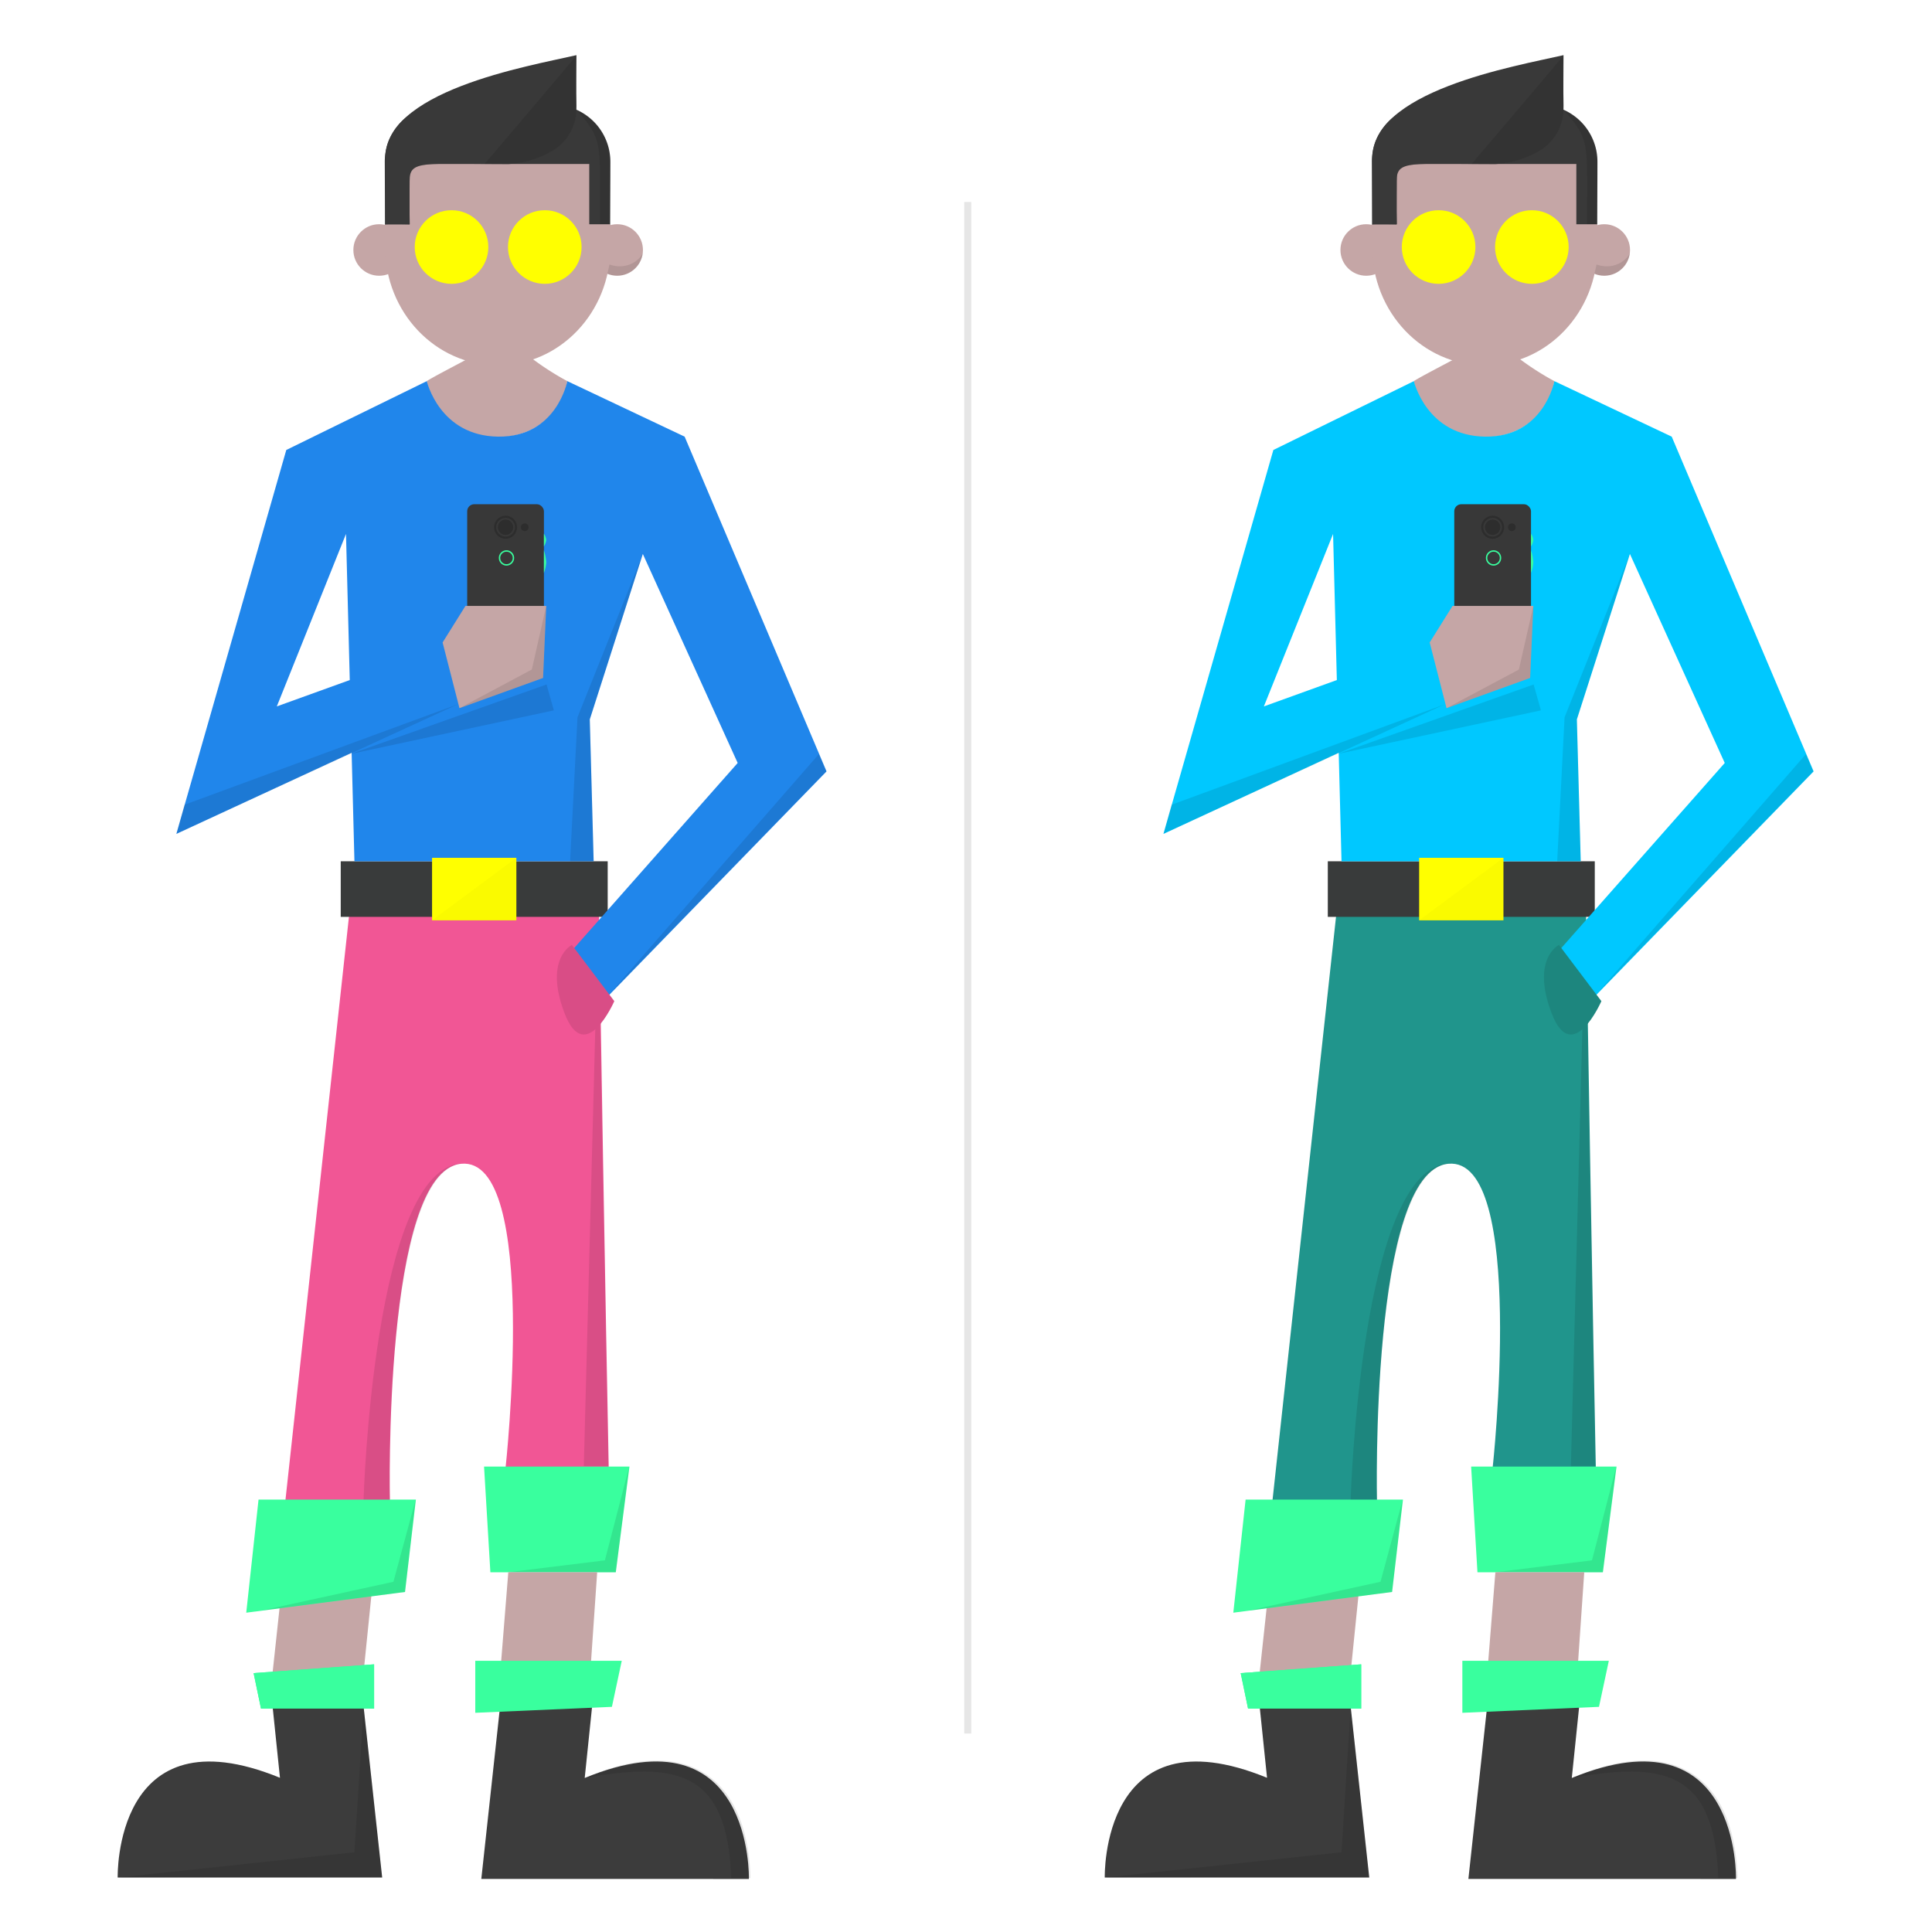 <svg xmlns="http://www.w3.org/2000/svg" xmlns:xlink="http://www.w3.org/1999/xlink" viewBox="657 159 550 550"><defs><style>.a{clip-path:url(#b);}.b{fill:#f15695;}.c{fill:#c5a6a6;}.d{fill:#393939;}.e{fill:#ff0;}.f{fill:#39ff9e;}.g{fill:rgba(0,0,0,0.1);}.h{fill:#393b3b;}.i{fill:#2dff98;}.j{fill:#3c3c3c;}.k{fill:#2086eb;}.l{fill:#383838;}.m{fill:#1d78d3;}.n{fill:rgba(0,0,0,0.02);}.o{fill:#d94d86;}.p,.r,.v,.x{fill:none;}.p{stroke:rgba(0,0,0,0.2);stroke-width:0.6px;}.q{fill:rgba(0,0,0,0.2);}.r{stroke:#39ff9e;stroke-width:0.4px;}.s{fill:#20958c;}.t{fill:#00c8ff;}.u{fill:#1d867e;}.v{stroke:rgba(0,0,0,0.1);stroke-width:2px;}.w{stroke:none;}.y{fill:#fff;}</style><clipPath id="b"><rect x="657" y="159" width="550" height="550"/></clipPath></defs><g id="a" class="a"><rect class="y" x="657" y="159" width="550" height="550"/><g transform="translate(629 159)"><path class="b" d="M.5.5h71c1.8,110.7,2.8,158.6,2.8,158.6H44.9s9.8-88.9-12.6-86.8S12,168.6,12,168.6H-17.8Z" transform="translate(127 259)"/><path class="c" d="M29.2,14.1a80.422,80.422,0,0,0,11.3,7.4c-1.3,8.7-9,16-20,16-10.007,0-18.482-6.817-20-16,1.216-.918,11.556-6.22,13.6-7.4C19.408,11.035,26.107,11.791,29.2,14.1Z" transform="translate(149 87)"/><path class="c" d="M470.6,647.333,468.5,666.8h25.9l2.4-23.6Z" transform="translate(-363 -189.7)"/><g transform="translate(-169 -27)"><path class="d" d="M16.055,0h32.11A16.2,16.2,0,0,1,64.22,16.349l-.067,18.325H.067L0,16.349A16.2,16.2,0,0,1,16.055,0Z" transform="translate(306.538 56.863)"/><circle class="c" cx="7.335" cy="7.335" r="7.335" transform="translate(297.597 90.83)"/><circle class="c" cx="7.335" cy="7.335" r="7.335" transform="translate(365.362 90.83)"/><path class="c" d="M32.522,14.7H58.579V31.868h6.008c-.338,3.76,0,2.135,0,6.456,0,18.61-14.356,33.7-32.065,33.7S.457,56.934.457,38.323c0-1.723-.2-3.192,0-6.456,1.776-.128,3.443-.071,7.021,0-.163-4.753,0-10.923,0-17.168Z" transform="translate(306.171 58.979)"/><circle class="e" cx="10.479" cy="10.479" r="10.479" transform="translate(315.062 86.844)"/><circle class="e" cx="10.479" cy="10.479" r="10.479" transform="translate(341.609 86.844)"/><path class="d" d="M55.1-12.3c0,5.4-.1,9.8,0,14.5C55.436,18,35.7,18.7,35.7,18.7c-24.4,0-28.1-1.2-28.1,4.8V35.9H.7V18.1C-.8-2.1,41.7-9.2,55.1-12.3Z" transform="translate(306 55)"/></g><path class="f" d="M464.6,616.9l-3.5,32.2,45.2-5.9,3.1-26.3Z" transform="translate(-363 -190)"/><path class="f" d="M531.8,607.5l1.8,30.1h35.7l3.9-30.1Z" transform="translate(-366 -190)"/><path class="g" d="M768.2,554.1l-2.9-156.4-4.1,156.4Z" transform="translate(-567 -136.7)"/><rect class="h" width="76" height="15.822" transform="translate(125 245.189)"/><path class="g" d="M698.5,587.9H706c-.6-18.7.7-93.7,20.5-95.7C701.3,493.4,698.5,587.9,698.5,587.9Z" transform="translate(-567 -161)"/><path class="c" d="M536.7,637.6l-2.1,26.2h25.6l1.8-26.2Z" transform="translate(-364 -190)"/><path class="i" d="M462.2,666.3l2.1,10.1h32.2V663.8Z" transform="translate(-362 -190)"/><path class="j" d="M466.7,669.1c-47.4-19.4-46.2,28.4-46.2,28.4h75.3l-5.3-48.7H464.6Z" transform="translate(-359 -163)"/><path class="f" d="M462.2,666.3l2.1,10.1h32.2V663.8Z" transform="translate(-362 -190)"/><path class="j" d="M449.938,669.35c47.954-19.639,46.74,28.75,46.74,28.75H420.5l5.362-49.3h26.2Z" transform="translate(-255.481 -163.2)"/><path class="f" d="M528.3,658.8v14.8l38.9-1.7,2.8-13.1Z" transform="translate(-365 -186)"/><path class="g" d="M809.461,696.516s-.7.1-5.5.1c-1.5-31.1-16.872-32.611-41.793-27.875,27.881-12.789,45.682-1.4,47.278,26.979" transform="matrix(1, 0.017, -0.017, 1, -555.982, -175.637)"/><path class="g" d="M699.5,652l5.2,48.2-75.1.3,67.3-7.2Z" transform="translate(-568 -166)"/><path class="g" d="M715.3,589l-3,26.2-40.9,5.3,37.6-8.2Z" transform="translate(-569 -162)"/><path class="g" d="M776.1,578.6l-3.8,30H741.5l27.7-3.4Z" transform="translate(-569 -161)"/><path class="k" d="M.5.5S4.1,16.1,20.8,16.3,40.5.5,40.5.5L73.9,16.3l40.4,95.3L48,179.8l-9.7-13.2L89,109.2,62,49.7,46.9,96.8,48,137.2H-20.1L-22.5,44-42.2,93.1,5.7,75.8,10,92l-80.8,37.4L-39.5,20.1Z" transform="translate(149 108)"/><path class="g" d="M653.5,389.1l-2.2,8.2,80-36.8Z" transform="translate(-573 -160)"/><path class="g" d="M757.3,407.2H764l-1.1-40.4L778,319.7l-18.6,46.5Z" transform="translate(-567 -162)"/><path class="g" d="M831.1,377.7l2.1,4.9L771.5,446Z" transform="translate(-570 -163)"/><rect class="l" width="21.845" height="32.767" rx="2" transform="translate(161 143.544)"/><path class="m" d="M754.761,364l2.339,7.293L699.8,385.7Z" transform="matrix(0.999, 0.035, -0.035, 0.999, -557.674, -195.194)"/><path class="c" d="M.5.5h23L22.6,21-1.2,29.6-6,10.9Z" transform="translate(160 172)"/><g transform="translate(-168 -4)"><rect class="e" width="24" height="17.8" transform="translate(319 248.2)"/><path class="n" d="M744,408.047v17.8H720Z" transform="translate(-401 -159.847)"/></g><path class="g" d="M753.5,335.5l-.9,20.5-23.8,8.6,20.6-11Z" transform="translate(-570 -163)"/><path class="o" d="M754.2,436.623l12.083,16.007S758,471.523,752.1,456.023,754.2,436.623,754.2,436.623Z" transform="translate(-563.4 -167.623)"/><g class="p" transform="translate(168.646 146.82)"><circle class="w" cx="3.277" cy="3.277" r="3.277"/><circle class="x" cx="3.277" cy="3.277" r="2.977"/></g><circle class="q" cx="2.184" cy="2.184" r="2.184" transform="translate(169.738 147.913)"/><g class="r" transform="translate(170 156.65)"><circle class="w" cx="2.184" cy="2.184" r="2.184"/><circle class="x" cx="2.184" cy="2.184" r="1.984"/></g><circle class="q" cx="1.092" cy="1.092" r="1.092" transform="translate(176.291 149.005)"/><path class="f" d="M0-.3A3.718,3.718,0,0,1,.655,1.448,4.391,4.391,0,0,1,0,3.3Z" transform="translate(182.845 152.254)"/><path class="f" d="M0,0A14.042,14.042,0,0,1,.655,3.386,10.3,10.3,0,0,1,0,6.444Z" transform="translate(182.845 156.65)"/><path class="g" d="M1352.5,245.3c-.3,1.476-.519,2.3-.6,2.6A7.324,7.324,0,0,0,1362,242C1361.2,244,1357.508,247.028,1352.5,245.3Z" transform="translate(-1151 -170)"/><path class="g" d="M829.9,217.7c15.7-18.4,26.2-30.9,26.2-30.9s-.4,2.4,0,11.3c.058,1.282,0,2.5,0,4.1a13.892,13.892,0,0,1-7.3,12,27.915,27.915,0,0,1-12,3.5Z" transform="translate(-664 -171)"/><path class="g" d="M862.8,234.8h2.9c-.122-9.558.5-19-.5-21.9a18.315,18.315,0,0,0-3.1-6.1,16.868,16.868,0,0,0-6-4.6C863.7,211.1,862.8,210.9,862.8,234.8Z" transform="translate(-664 -171)"/></g><g transform="translate(910 159)"><path class="s" d="M.5.5h71c1.8,110.7,2.8,158.6,2.8,158.6H44.9s9.8-88.9-12.6-86.8S12,168.6,12,168.6H-17.8Z" transform="translate(127 259)"/><path class="c" d="M29.2,14.1a80.422,80.422,0,0,0,11.3,7.4c-1.3,8.7-9,16-20,16-10.007,0-18.482-6.817-20-16,1.216-.918,11.556-6.22,13.6-7.4C19.408,11.035,26.107,11.791,29.2,14.1Z" transform="translate(149 87)"/><path class="c" d="M470.6,647.333,468.5,666.8h25.9l2.4-23.6Z" transform="translate(-363 -189.7)"/><g transform="translate(-169 -27)"><path class="d" d="M16.055,0h32.11A16.2,16.2,0,0,1,64.22,16.349l-.067,18.325H.067L0,16.349A16.2,16.2,0,0,1,16.055,0Z" transform="translate(306.538 56.863)"/><circle class="c" cx="7.335" cy="7.335" r="7.335" transform="translate(297.597 90.83)"/><circle class="c" cx="7.335" cy="7.335" r="7.335" transform="translate(365.362 90.83)"/><path class="c" d="M32.522,14.7H58.579V31.868h6.008c-.338,3.76,0,2.135,0,6.456,0,18.61-14.356,33.7-32.065,33.7S.457,56.934.457,38.323c0-1.723-.2-3.192,0-6.456,1.776-.128,3.443-.071,7.021,0-.163-4.753,0-10.923,0-17.168Z" transform="translate(306.171 58.979)"/><circle class="e" cx="10.479" cy="10.479" r="10.479" transform="translate(315.062 86.844)"/><circle class="e" cx="10.479" cy="10.479" r="10.479" transform="translate(341.609 86.844)"/><path class="d" d="M55.1-12.3c0,5.4-.1,9.8,0,14.5C55.436,18,35.7,18.7,35.7,18.7c-24.4,0-28.1-1.2-28.1,4.8V35.9H.7V18.1C-.8-2.1,41.7-9.2,55.1-12.3Z" transform="translate(306 55)"/></g><path class="f" d="M464.6,616.9l-3.5,32.2,45.2-5.9,3.1-26.3Z" transform="translate(-363 -190)"/><path class="f" d="M531.8,607.5l1.8,30.1h35.7l3.9-30.1Z" transform="translate(-366 -190)"/><path class="g" d="M768.2,554.1l-2.9-156.4-4.1,156.4Z" transform="translate(-567 -136.7)"/><rect class="h" width="76" height="15.822" transform="translate(125 245.189)"/><path class="g" d="M698.5,587.9H706c-.6-18.7.7-93.7,20.5-95.7C701.3,493.4,698.5,587.9,698.5,587.9Z" transform="translate(-567 -161)"/><path class="c" d="M536.7,637.6l-2.1,26.2h25.6l1.8-26.2Z" transform="translate(-364 -190)"/><path class="i" d="M462.2,666.3l2.1,10.1h32.2V663.8Z" transform="translate(-362 -190)"/><path class="j" d="M466.7,669.1c-47.4-19.4-46.2,28.4-46.2,28.4h75.3l-5.3-48.7H464.6Z" transform="translate(-359 -163)"/><path class="f" d="M462.2,666.3l2.1,10.1h32.2V663.8Z" transform="translate(-362 -190)"/><path class="j" d="M449.938,669.35c47.954-19.639,46.74,28.75,46.74,28.75H420.5l5.362-49.3h26.2Z" transform="translate(-255.481 -163.2)"/><path class="f" d="M528.3,658.8v14.8l38.9-1.7,2.8-13.1Z" transform="translate(-365 -186)"/><path class="g" d="M809.461,696.516s-.7.1-5.5.1c-1.5-31.1-16.872-32.611-41.793-27.875,27.881-12.789,45.682-1.4,47.278,26.979" transform="matrix(1, 0.017, -0.017, 1, -555.982, -175.637)"/><path class="g" d="M699.5,652l5.2,48.2-75.1.3,67.3-7.2Z" transform="translate(-568 -166)"/><path class="g" d="M715.3,589l-3,26.2-40.9,5.3,37.6-8.2Z" transform="translate(-569 -162)"/><path class="g" d="M776.1,578.6l-3.8,30H741.5l27.7-3.4Z" transform="translate(-569 -161)"/><path class="t" d="M.5.5S4.1,16.1,20.8,16.3,40.5.5,40.5.5L73.9,16.3l40.4,95.3L48,179.8l-9.7-13.2L89,109.2,62,49.7,46.9,96.8,48,137.2H-20.1L-22.5,44-42.2,93.1,5.7,75.8,10,92l-80.8,37.4L-39.5,20.1Z" transform="translate(149 108)"/><path class="g" d="M653.5,389.1l-2.2,8.2,80-36.8Z" transform="translate(-573 -160)"/><path class="g" d="M757.3,407.2H764l-1.1-40.4L778,319.7l-18.6,46.5Z" transform="translate(-567 -162)"/><path class="g" d="M831.1,377.7l2.1,4.9L771.5,446Z" transform="translate(-570 -163)"/><rect class="l" width="21.845" height="32.767" rx="2" transform="translate(161 143.544)"/><path class="g" d="M754.761,364l2.339,7.293L699.8,385.7Z" transform="matrix(0.999, 0.035, -0.035, 0.999, -557.674, -195.194)"/><path class="c" d="M.5.5h23L22.6,21-1.2,29.6-6,10.9Z" transform="translate(160 172)"/><g transform="translate(-168 -4)"><rect class="e" width="24" height="17.8" transform="translate(319 248.2)"/><path class="n" d="M744,408.047v17.8H720Z" transform="translate(-401 -159.847)"/></g><path class="g" d="M753.5,335.5l-.9,20.5-23.8,8.6,20.6-11Z" transform="translate(-570 -163)"/><path class="u" d="M754.2,436.623l12.083,16.007S758,471.523,752.1,456.023,754.2,436.623,754.2,436.623Z" transform="translate(-563.4 -167.623)"/><g class="p" transform="translate(168.646 146.82)"><circle class="w" cx="3.277" cy="3.277" r="3.277"/><circle class="x" cx="3.277" cy="3.277" r="2.977"/></g><circle class="q" cx="2.184" cy="2.184" r="2.184" transform="translate(169.738 147.913)"/><g class="r" transform="translate(170 156.65)"><circle class="w" cx="2.184" cy="2.184" r="2.184"/><circle class="x" cx="2.184" cy="2.184" r="1.984"/></g><circle class="q" cx="1.092" cy="1.092" r="1.092" transform="translate(176.291 149.005)"/><path class="f" d="M0-.3A3.718,3.718,0,0,1,.655,1.448,4.391,4.391,0,0,1,0,3.3Z" transform="translate(182.845 152.254)"/><path class="f" d="M0,0A14.042,14.042,0,0,1,.655,3.386,10.3,10.3,0,0,1,0,6.444Z" transform="translate(182.845 156.65)"/><path class="g" d="M1352.5,245.3c-.3,1.476-.519,2.3-.6,2.6A7.324,7.324,0,0,0,1362,242C1361.2,244,1357.508,247.028,1352.5,245.3Z" transform="translate(-1151 -170)"/><path class="g" d="M829.9,217.7c15.7-18.4,26.2-30.9,26.2-30.9s-.4,2.4,0,11.3c.058,1.282,0,2.5,0,4.1a13.892,13.892,0,0,1-7.3,12,27.915,27.915,0,0,1-12,3.5Z" transform="translate(-664 -171)"/><path class="g" d="M862.8,234.8h2.9c-.122-9.558.5-19-.5-21.9a18.315,18.315,0,0,0-3.1-6.1,16.868,16.868,0,0,0-6-4.6C863.7,211.1,862.8,210.9,862.8,234.8Z" transform="translate(-664 -171)"/></g><line class="v" y2="436" transform="translate(932.5 216.5)"/></g></svg>